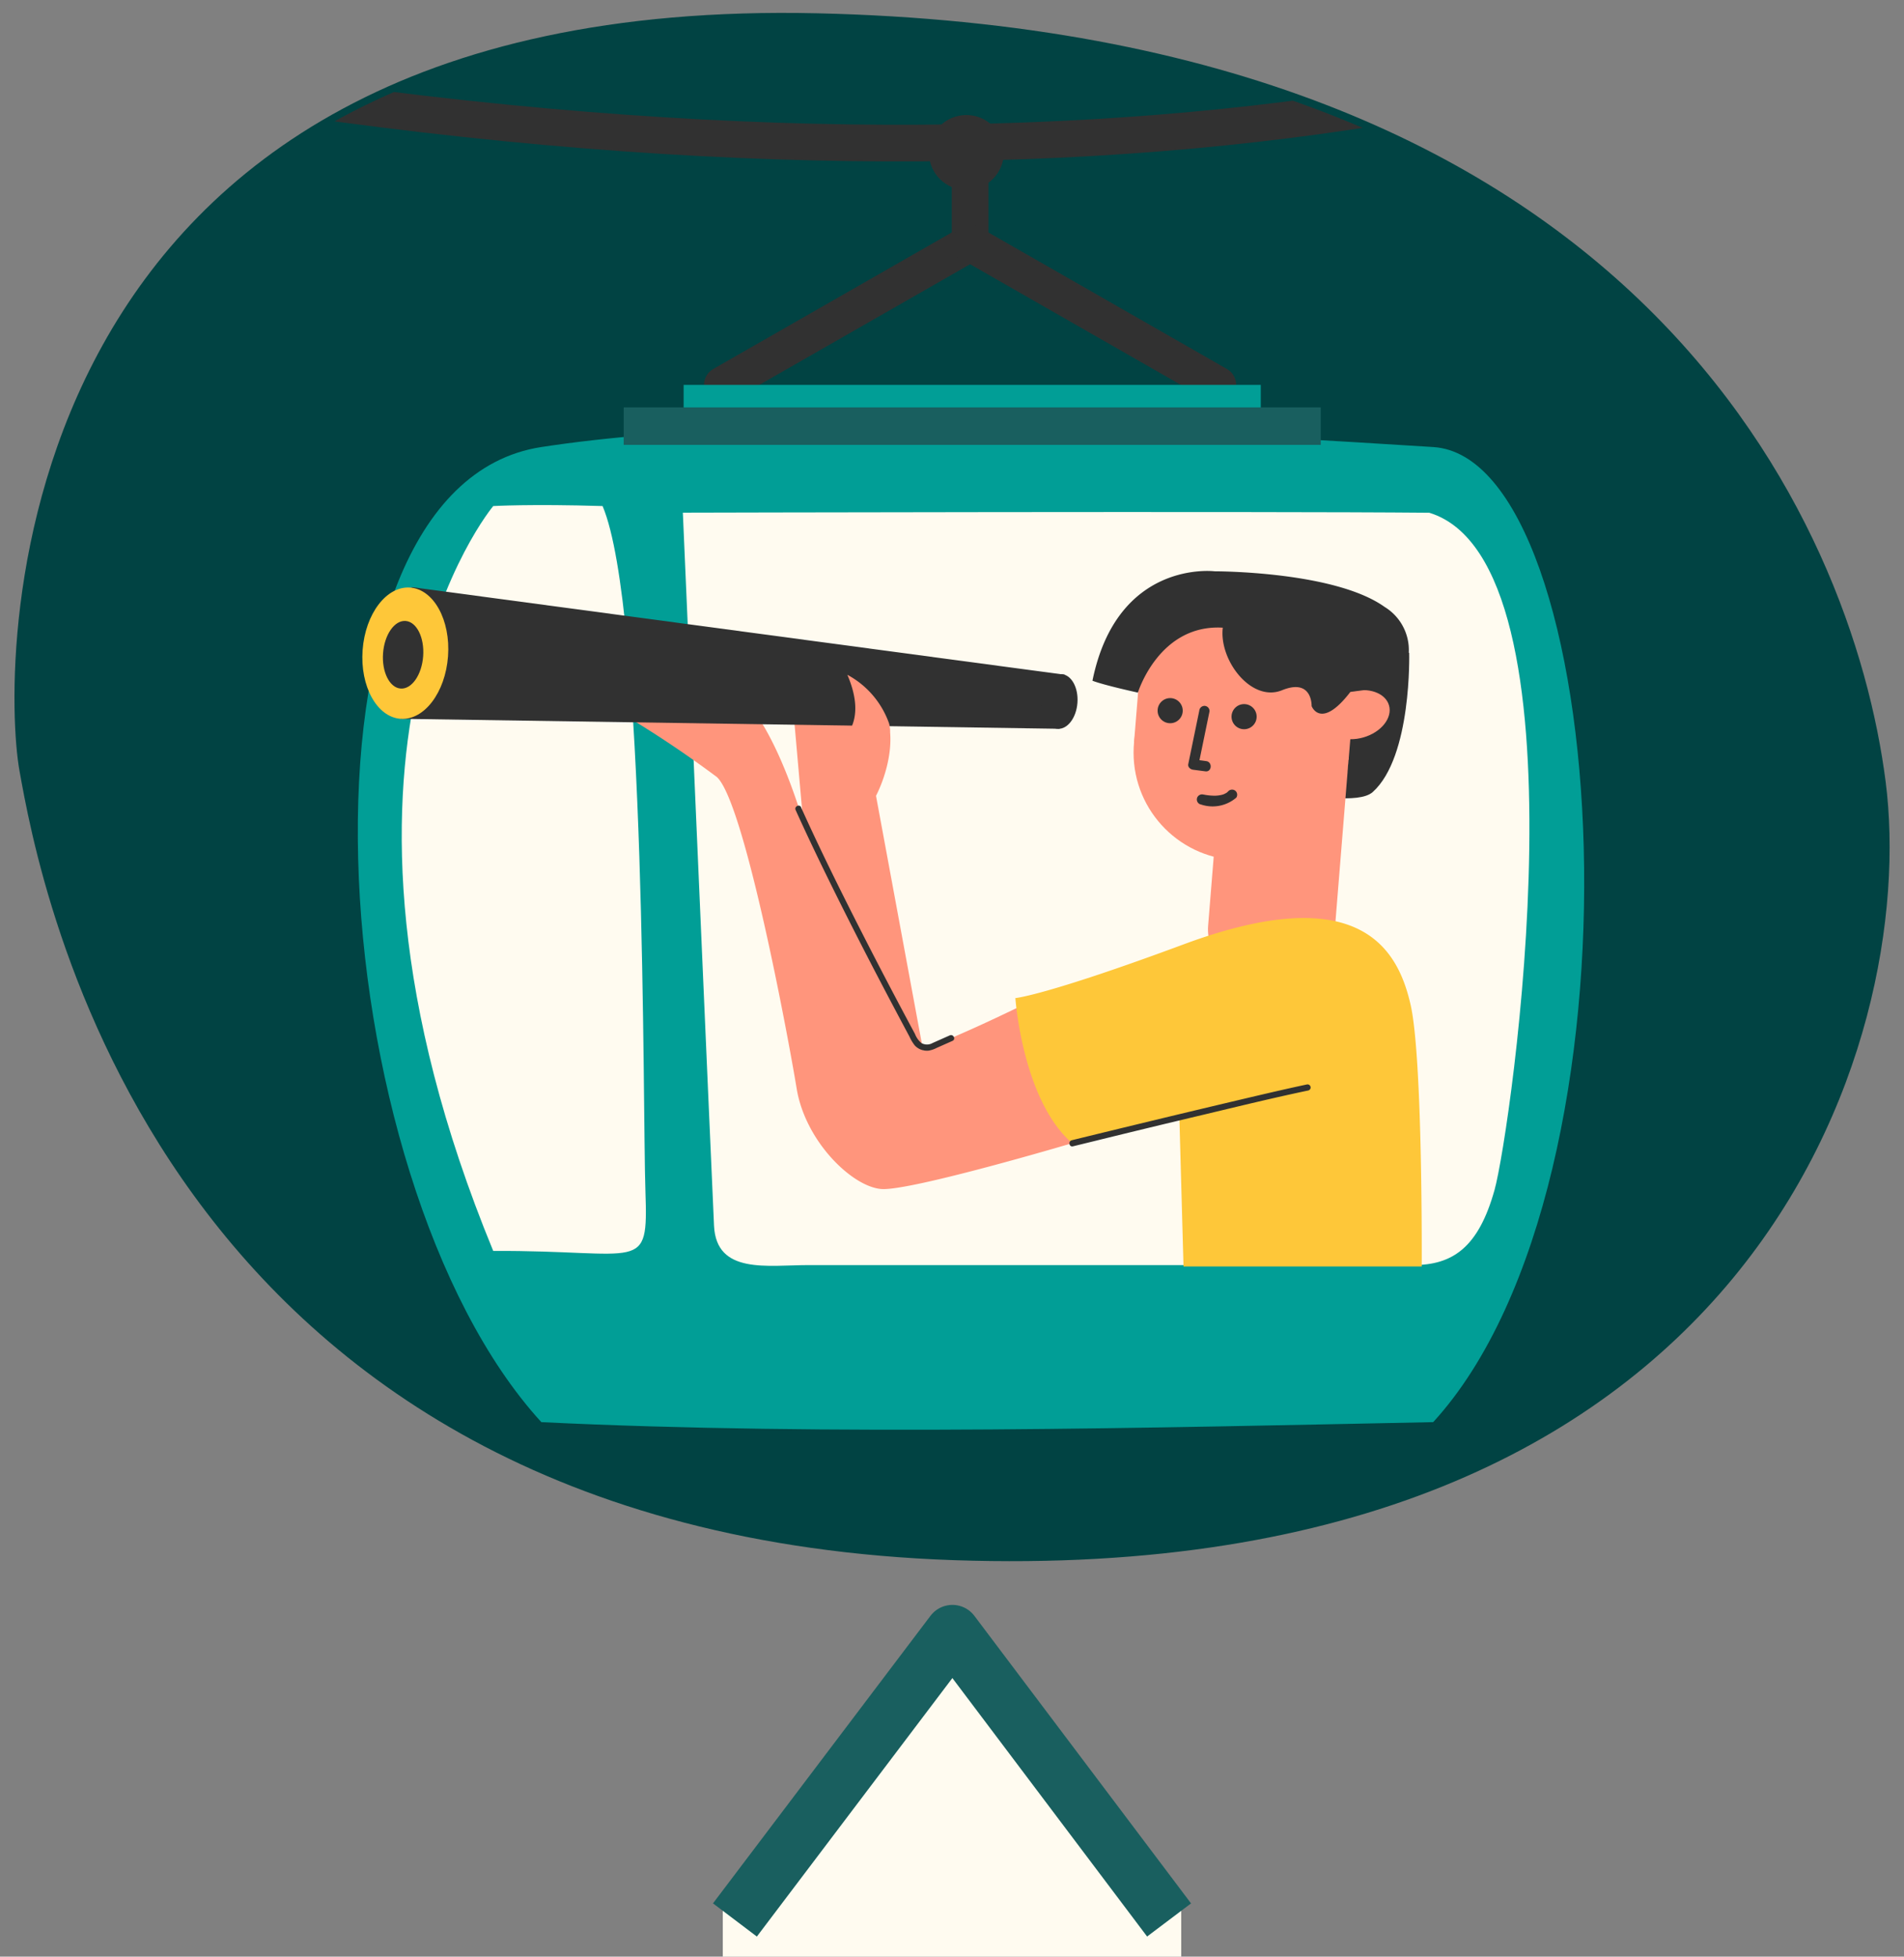 <svg xmlns="http://www.w3.org/2000/svg" xmlns:xlink="http://www.w3.org/1999/xlink" width="103.831" height="106.677" viewBox="0 0 103.831 106.677">
  <rect x="0" y="0" width="103.831" height="106.677" fill="#808080" stroke="none"/>
  <defs>
    <clipPath id="clip-path">
      <path id="Path_4576" data-name="Path 4576" d="M43.307,102.094C57.426,100.039,83.95,87.918,84.2,43.1S47.977-.8,42.171.346.771,8.348.014,52.02,29.171,104.152,43.307,102.094Z" transform="matrix(0.017, -1, 1, 0.017, 0, 84.191)" fill="#fff1be"/>
    </clipPath>
  </defs>
  <g id="Group_3393" data-name="Group 3393" transform="translate(6334.172 -1020)">
    <g id="Group_3382" data-name="Group 3382" transform="translate(0 3.568)">
      <path id="Path_4564" data-name="Path 4564" d="M43.307,102.094C57.426,100.039,83.95,87.918,84.2,43.1S47.977-.8,42.171.346.771,8.348.014,52.02,29.171,104.152,43.307,102.094Z" transform="matrix(0.017, -1, 1, 0.017, -6334.172, 1100.623)" fill="#014343"/>
      <g id="Mask_Group_105" data-name="Mask Group 105" transform="translate(-6334.172 1016.873)" clip-path="url(#clip-path)">
        <g id="Group_3376" data-name="Group 3376" transform="translate(-262.417 -116.957)">
          <path id="Path_4565" data-name="Path 4565" d="M9458.894,6231.729s-10.594,213.856-419.833-40.132" transform="translate(-9039.061 -6191.596)" fill="none" stroke="#313131" stroke-width="2"/>
          <ellipse id="Ellipse_771" data-name="Ellipse 771" cx="2.044" cy="2.044" rx="2.044" ry="2.044" transform="translate(313.071 122.787)" fill="#313131"/>
          <g id="Group_3374" data-name="Group 3374" transform="translate(301.809 124.865)">
            <line id="Line_241" data-name="Line 241" y2="4.905" transform="translate(13.51 0)" fill="none" stroke="#313131" stroke-linecap="round" stroke-width="2"/>
            <line id="Line_242" data-name="Line 242" y1="7.732" x2="13.51" transform="translate(0 4.905)" fill="none" stroke="#313131" stroke-linecap="round" stroke-width="2"/>
            <line id="Line_243" data-name="Line 243" x1="13.51" y1="7.732" transform="translate(13.51 4.905)" fill="none" stroke="#313131" stroke-linecap="round" stroke-width="2"/>
          </g>
          <path id="Path_4566" data-name="Path 4566" d="M-18.186-3.139c14.482-2.228,38.9-.605,48.635,0s12.159,39.872,0,53.163c-14.917.3-33.05.76-48.635,0C-30.345,36.733-32.668-.912-18.186-3.139Z" transform="translate(310.124 144.028)" fill="#019e96"/>
          <rect id="Rectangle_1577" data-name="Rectangle 1577" width="31.473" height="2.044" transform="translate(299.698 137.502)" fill="#019e96"/>
          <rect id="Rectangle_1578" data-name="Rectangle 1578" width="38.013" height="2.044" transform="translate(296.428 138.728)" fill="#195f5f"/>
          <path id="Path_4567" data-name="Path 4567" d="M9758.875,6542.039s-11.227,13.357,0,40.61c8.15-.037,8.453,1.28,8.3-3.251-.154-4.471.049-31.739-2.336-37.359.059.056.059.054,0,0C9760.912,6541.92,9758.875,6542.039,9758.875,6542.039Z" transform="translate(-9469.561 -6397.932)" fill="#fffbf0"/>
          <path id="Path_4568" data-name="Path 4568" d="M9780.322,6542.746s1.574,36.2,1.7,38.874,2.915,2.148,5.179,2.148h32.945c2.142,0,3.56-.942,4.441-4.1s5.353-34.193-3.56-36.918C9811.83,6542.665,9780.322,6542.746,9780.322,6542.746Z" transform="translate(-9480.667 -6398.279)" fill="#fffbf0"/>
          <g id="Group_3375" data-name="Group 3375" transform="translate(281.929 147.644)">
            <path id="Path_3940" data-name="Path 3940" d="M2448.678,2863.468l.468,11.069-2.623.932-1.061-12.032Z" transform="translate(-2421.834 -2857.227)" fill="#ff957c"/>
            <path id="Path_3942" data-name="Path 3942" d="M2398.346,2867.226s-2.586,1.275-4.3,2.025c-.973.427-1.885.829-2.357,1.043-1.3.591-5.412-8.729-6.033-11.173s-2.751-9.221-5.615-9.087-6.129-2.046-6.129-2.046l2.743,3.055-2.628.036a59.337,59.337,0,0,1,6.539,4.246c1.5,1.365,3.878,14.1,4.352,16.986s3.033,5.359,4.623,5.475,10.407-2.5,10.407-2.5Z" transform="translate(-2360.985 -2844.088)" fill="#ff957c"/>
            <path id="Path_3943" data-name="Path 3943" d="M2449.192,2865.051a18.064,18.064,0,0,0,.321-7.511c4.786,1.857,2.038,6.932,2.038,6.932l2.938,15.876-5.979-1.3-1.337-19.163" transform="translate(-2423.292 -2852.212)" fill="#ff957c"/>
            <path id="Path_3944" data-name="Path 3944" d="M2303.625,2827.81l-.612,7.178,35.942.545.286-2.946Z" transform="translate(-2300.683 -2826.927)" fill="#313131"/>
            <path id="Path_3953" data-name="Path 3953" d="M2463.575,2863.31s3.068.8,2.642-.9a4.842,4.842,0,0,0-2.28-2.668C2465.09,2862.422,2463.575,2863.31,2463.575,2863.31Z" transform="translate(-2437.24 -2854.08)" fill="#ff957c"/>
            <ellipse id="Ellipse_772" data-name="Ellipse 772" cx="3.588" cy="2.336" rx="3.588" ry="2.336" transform="matrix(0.073, -0.997, 0.997, 0.073, 0, 7.891)" fill="#fec739"/>
            <ellipse id="Ellipse_773" data-name="Ellipse 773" cx="1.494" cy="0.973" rx="1.494" ry="0.973" transform="matrix(0.073, -0.997, 0.997, 0.073, 37.195, 8.535)" fill="#313131"/>
            <ellipse id="Ellipse_774" data-name="Ellipse 774" cx="1.848" cy="1.097" rx="1.848" ry="1.097" transform="matrix(0.073, -0.997, 0.997, 0.073, 1.242, 6.332)" fill="#313131"/>
            <path id="Path_4569" data-name="Path 4569" d="M2447.307,2907.618c1.069,2.367,2.226,4.695,3.408,7.007q1.371,2.683,2.8,5.338a1.236,1.236,0,0,0,.352.5.613.613,0,0,0,.608,0l.939-.417c.2-.088.347.214.148.3l-.871.387a1.439,1.439,0,0,1-.43.144.9.9,0,0,1-.753-.281,2.231,2.231,0,0,1-.288-.478l-.246-.46q-.308-.577-.613-1.154c-1.165-2.2-2.308-4.422-3.412-6.659-.667-1.352-1.319-2.711-1.939-4.084-.089-.2.213-.346.3-.148Z" transform="translate(-2423.133 -2894.724)" fill="#313131"/>
            <path id="Path_4570" data-name="Path 4570" d="M2634.144,2859.237s2.748.563,3.513-.125c2.144-1.927,1.987-7.593,1.987-7.593l-4.627-.039" transform="translate(-2582.309 -2847.058)" fill="#313131"/>
            <rect id="Rectangle_1579" data-name="Rectangle 1579" width="6.903" height="15.838" rx="3.451" transform="translate(47.371 6.997) rotate(4.632)" fill="#ff957c"/>
            <ellipse id="Ellipse_775" data-name="Ellipse 775" cx="5.869" cy="5.869" rx="5.869" ry="5.869" transform="translate(42.567 0.799)" fill="#ff957c"/>
            <ellipse id="Ellipse_776" data-name="Ellipse 776" cx="5.869" cy="5.869" rx="5.869" ry="5.869" transform="translate(42.305 4.035)" fill="#ff957c"/>
            <rect id="Rectangle_1580" data-name="Rectangle 1580" width="3.162" height="11.737" transform="matrix(0.081, -0.997, 0.997, 0.081, 42.331, 9.346)" fill="#ff957c"/>
            <ellipse id="Ellipse_777" data-name="Ellipse 777" cx="0.685" cy="0.685" rx="0.685" ry="0.685" transform="translate(43.616 6.933)" fill="#313131"/>
            <ellipse id="Ellipse_778" data-name="Ellipse 778" cx="0.685" cy="0.685" rx="0.685" ry="0.685" transform="translate(47.647 7.26)" fill="#313131"/>
            <path id="Path_4571" data-name="Path 4571" d="M2590.9,2871.4l-.528,2.56-.074.362c-.032.154.121.284.257.3l.676.089c.358.047.4-.511.045-.558l-.677-.089.257.3.527-2.56.074-.362a.281.281,0,0,0-.257-.3.287.287,0,0,0-.3.257Z" transform="translate(-2545.011 -2863.785)" fill="#313131"/>
            <path id="Path_4572" data-name="Path 4572" d="M2593.737,2902.449a1.984,1.984,0,0,0,1.958-.361.281.281,0,0,0-.069-.39.289.289,0,0,0-.391.069c.056-.062,0,0-.014.01s-.036.031-.055.045c-.046.034-.014,0,0,0-.009,0-.051.03-.061.035a1.116,1.116,0,0,1-.113.051c-.074.029.032-.007-.016.006l-.052.015a1.7,1.7,0,0,1-.266.046.333.333,0,0,0-.072.005c.031-.011.053,0,0,0s-.086,0-.129,0a3.059,3.059,0,0,1-.422-.039c-.044-.007-.088-.016-.132-.024s.088.02.032.007l-.014,0a.287.287,0,0,0-.359.167.283.283,0,0,0,.167.36Z" transform="translate(-2547.79 -2889.727)" fill="#313131"/>
            <ellipse id="Ellipse_779" data-name="Ellipse 779" cx="1.82" cy="1.29" rx="1.82" ry="1.29" transform="translate(52.379 7.106) rotate(-16.242)" fill="#ff957c"/>
            <path id="Path_4573" data-name="Path 4573" d="M2557.875,2828.535s1.148-3.743,4.629-3.54c-.212,1.787,1.565,4.088,3.231,3.411s1.614.865,1.614.865.5,1.327,2.112-.772c.708-.1,2.341-.293,2.341-.293a2.755,2.755,0,0,0-.47-4.34c-2.739-1.961-9.266-1.944-9.266-1.944s-5.315-.675-6.669,5.966C2556.049,2828.139,2557.875,2828.535,2557.875,2828.535Z" transform="translate(-2515.334 -2821.902)" fill="#313131"/>
            <path id="Path_4574" data-name="Path 4574" d="M2537.77,2959.26l.228,8.2h12.99s.066-11.336-.609-14.28-2.689-6.879-12.381-3.281c-7.529,2.794-9.169,2.927-9.169,2.927s.383,5.57,3.106,7.918a59.025,59.025,0,0,0,5.835-1.482" transform="translate(-2492.969 -2929.538)" fill="#fec739"/>
            <path id="Path_4575" data-name="Path 4575" d="M2547.116,3012.185q1.737-.426,3.475-.846,3.264-.79,6.532-1.559c.938-.219,1.876-.437,2.818-.637a.168.168,0,0,1,.066.33c-1.9.4-3.8.864-5.692,1.316q-2.956.7-5.907,1.427l-1.226.3c-.211.052-.275-.279-.065-.33Z" transform="translate(-2508.182 -2981.146)" fill="#313131"/>
          </g>
        </g>
      </g>
    </g>
    <g id="Group_3389" data-name="Group 3389" transform="translate(-6332.354 1020.74)">
      <rect id="Rectangle_1555" data-name="Rectangle 1555" width="25" height="3" transform="translate(37.598 102.937)" fill="#fffbf0"/>
      <path id="Path_4546" data-name="Path 4546" d="M38.26,103.937,50.12,88.26l11.815,15.677" fill="#fffbf0" stroke="#195f5f" stroke-linejoin="round" stroke-width="3"/>
    </g>
  </g>
</svg>
